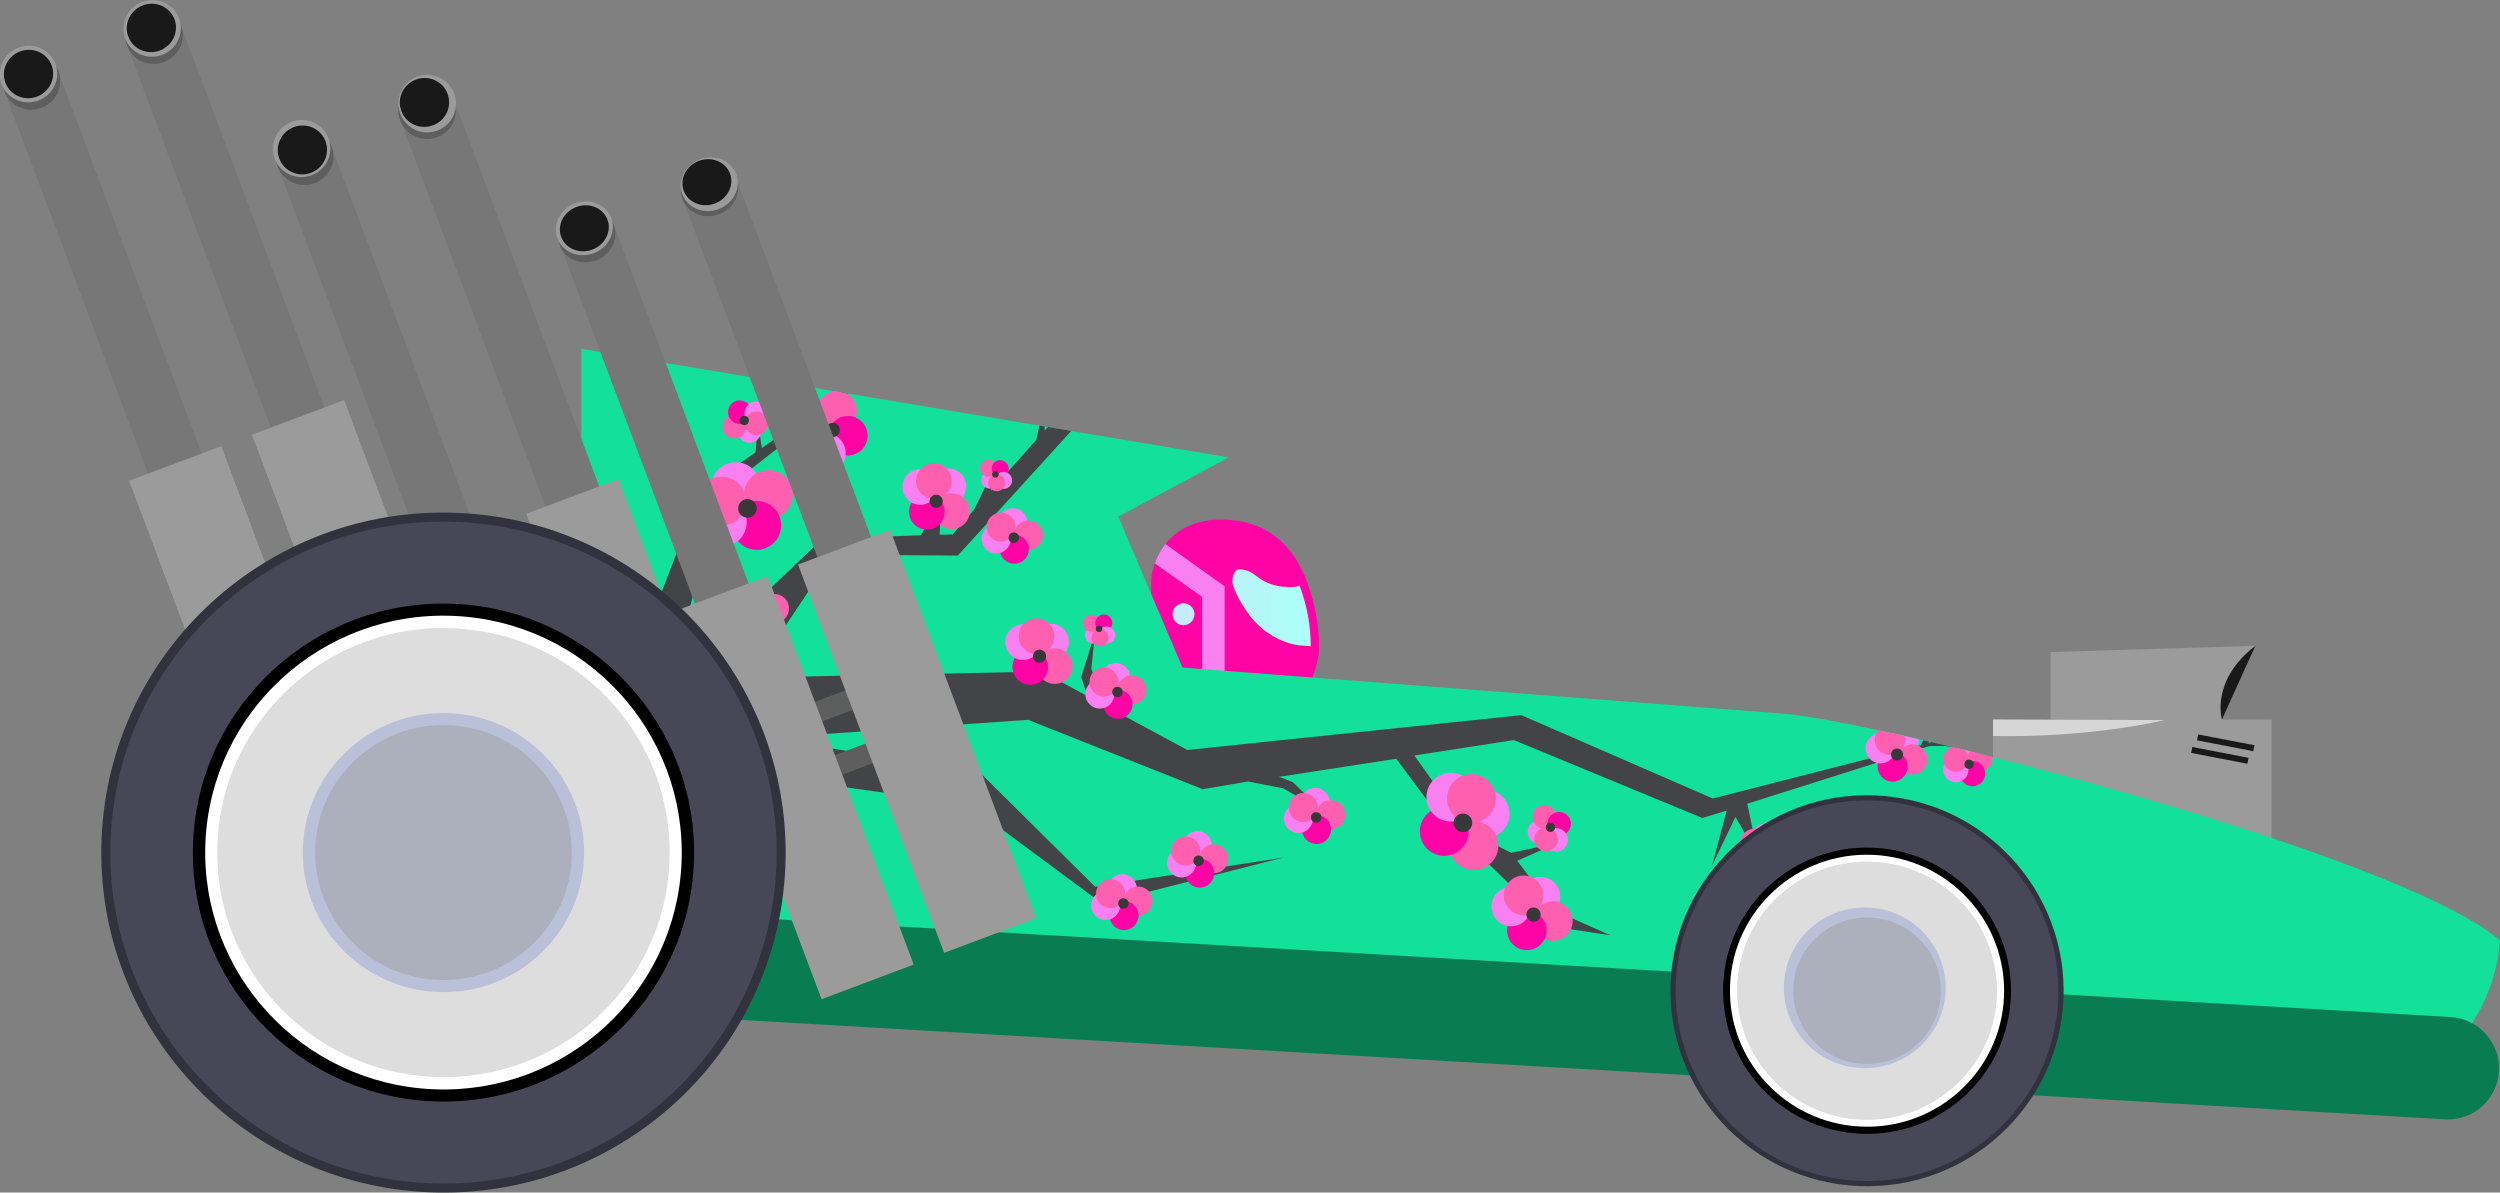 <svg version="1.1" id="Layer_1" xmlns="http://www.w3.org/2000/svg" xmlns:xlink="http://www.w3.org/1999/xlink" x="0px" y="0px"
	 viewBox="0 0 911.7 434.9" style="enable-background:new 0 0 911.7 434.9;" xml:space="preserve">
<rect x="0" y="0" width="911.7" height="434.9" fill="#808080" stroke="none"/>
<style type="text/css">
	.st0{fill:url(#SVGID_1_);}
	.st1{fill:#FF03A5;}
	.st2{clip-path:url(#SVGID_00000046317442253487288440000018174953013023015098_);}
	.st3{fill:#F980F0;}
	.st4{fill:#9B9B9B;}
	.st5{fill:#191919;}
	.st6{fill:#D6D6D6;}
	.st7{fill:#12E09B;}
	.st8{clip-path:url(#SVGID_00000103953341564126665510000016142547335870959283_);fill:#434447;}
	.st9{clip-path:url(#SVGID_00000103953341564126665510000016142547335870959283_);}
	.st10{fill:#FF5FAF;}
	.st11{fill:#383838;}
	.st12{fill:#0A7C53;}
	.st13{fill:#5E5E5E;}
	.st14{fill:#777777;}
	.st15{fill:#32323F;}
	.st16{fill:#474757;}
	.st17{fill:#FFFFFF;}
	.st18{fill:#DDDDDD;}
	.st19{fill:#BAC0D8;}
	.st20{fill:#ACAFBC;}
</style>
<g id="Layer_2_00000065770712135312825980000012685271524207345031_">
	<g id="premium-drag-red">
		
			<linearGradient id="SVGID_1_" gradientUnits="userSpaceOnUse" x1="419.7" y1="-118.84" x2="479.5" y2="-118.84" gradientTransform="matrix(1 0 0 -1 0 101.71)">
			<stop  offset="0" style="stop-color:#C9E7F9"/>
			<stop  offset="1" style="stop-color:#AAFFF9"/>
		</linearGradient>
		<polygon class="st0" points="479.5,237 419.7,241.5 435.4,199.6 475,211.6 		"/>
		<path class="st1" d="M475.5,209.4l-0.2-0.3l0,0c-2.7-6.5-9.9-18.2-26.8-19.5c-23.4-1.8-28.7,16.6-28.7,22.5v15.1
			c0,1.8,0.8,3.4,2,4.7h-0.5v12l38.8,6.7v-1.9l9.8,4.1c2.4,1,5.2,0.2,6.7-1.9c2.1-3.5,3.5-7.4,4.2-11.5l0,0c0-0.2,0.1-0.3,0.1-0.5
			C482,223.8,475.8,210,475.5,209.4z M431.6,220c2.2,0,4,1.8,4,4s-1.8,4-4,4s-4-1.8-4-4S429.4,220,431.6,220z M476.4,235.5
			c-3.4,0-8.5-0.8-14.6-5.1s-10.5-12.2-12.1-16.8c-0.8-2.3,0.2-6.2,2.6-6s3.8,0.8,6.6,3c4.5,3.4,9.8,3.7,13.4,3.4
			c0.6,0,1.1-0.2,1.6-0.5c2.7,7.1,4.1,14.6,4.1,22.2L476.4,235.5L476.4,235.5z"/>
		<g>
			<g>
				<defs>
					<path id="SVGID_00000088106165831449747740000012884538846261719428_" d="M475.5,209.4l-0.2-0.3l0,0
						c-2.7-6.5-9.9-18.2-26.8-19.5c-23.4-1.8-28.7,16.6-28.7,22.5v15.1c0,1.8,0.8,3.4,2,4.7h-0.5v12l38.8,6.7v-1.9l9.8,4.1
						c2.4,1,5.2,0.2,6.7-1.9c2.1-3.5,3.5-7.4,4.2-11.5l0,0c0-0.2,0.1-0.3,0.1-0.5C482,223.8,475.8,210,475.5,209.4z M431.6,220
						c2.2,0,4,1.8,4,4s-1.8,4-4,4s-4-1.8-4-4S429.4,220,431.6,220z M476.4,235.5c-3.4,0-8.5-0.8-14.6-5.1s-10.5-12.2-12.1-16.8
						c-0.8-2.3,0.2-6.2,2.6-6s3.8,0.8,6.6,3c4.5,3.4,9.8,3.7,13.4,3.4c0.6,0,1.1-0.2,1.6-0.5c2.7,7.1,4.1,14.6,4.1,22.2L476.4,235.5
						L476.4,235.5z"/>
				</defs>
				<clipPath id="SVGID_00000016788143714136053660000000352535833614389653_">
					<use xlink:href="#SVGID_00000088106165831449747740000012884538846261719428_"  style="overflow:visible;"/>
				</clipPath>
				<g style="clip-path:url(#SVGID_00000016788143714136053660000000352535833614389653_);">
					<polygon class="st3" points="364,154.9 359.3,161.6 438.4,217.7 438.4,315.5 446.6,315.5 446.6,213.8 					"/>
				</g>
			</g>
		</g>
		<rect x="726.8" y="262.4" class="st4" width="101.6" height="44.1"/>
		<polygon class="st4" points="807.5,268.4 747.8,268.4 747.8,237.8 822.5,235.5 		"/>
		<path class="st5" d="M822.5,235.5l-12.2,26.9C810.3,262.4,806,248.2,822.5,235.5z"/>
		<path class="st6" d="M726.8,262.4l62.5,0.2c0,0-25.8,6.5-62.5,5.8V262.4z"/>
		
			<rect x="810.7" y="260.5" transform="matrix(0.189 -0.982 0.982 0.189 392.184 1016.866)" class="st5" width="2.2" height="20.9"/>
		
			<rect x="808.5" y="265" transform="matrix(0.189 -0.982 0.982 0.189 386.031 1018.438)" class="st5" width="2.2" height="20.9"/>
		<polygon class="st7" points="448.1,166.8 212,127.2 212,259.4 444.4,274.4 407.8,188.4 		"/>
		<path class="st7" d="M843.6,401.6l-722.8-54.5c-34.9-2.6-61.1-33-58.5-67.9c0-0.1,0-0.1,0-0.2l0,0c2.6-35,33.1-61.2,68-58.6
			c0,0,0,0,0.1,0l0,0l519.5,39.8c35,2.6,224.9,50.8,261.8,82.8l0,0C909.1,378,878.6,404.2,843.6,401.6L843.6,401.6z"/>
		<g>
			<g>
				<defs>
					<path id="SVGID_00000132073679417448877280000017412182231492296637_" d="M843.6,401.6l-722.8-54.5
						c-34.9-2.6-61.1-33-58.5-67.9c0-0.1,0-0.1,0-0.2l0,0c2.6-35,33.1-61.2,68-58.6c0,0,0,0,0.1,0l0,0l81.7,18.4V127.2l236.1,39.6
						l-40.3,21.6l23.8,55.1L650,260.2c35,2.6,224.9,50.8,261.8,82.8l0,0c-2.6,35-33.1,61.2-68,58.6
						C843.7,401.6,843.7,401.6,843.6,401.6z"/>
				</defs>
				<clipPath id="SVGID_00000065046753274544448630000004576225583822879920_">
					<use xlink:href="#SVGID_00000132073679417448877280000017412182231492296637_"  style="overflow:visible;"/>
				</clipPath>
				<polygon style="clip-path:url(#SVGID_00000065046753274544448630000004576225583822879920_);fill:#434447;" points="
					711.2,271.6 709.3,271.3 706.6,271.2 724.4,265.5 703.3,270.9 704.6,264.2 700.4,271.8 624.6,291.2 554.8,260.8 433,273.5 
					402.4,257 398,243.9 399.3,230.9 394.3,246.9 396.6,253.9 380,244.9 273.9,247.1 303.7,202.3 349.3,202.6 410.2,135.7 
					429.8,132.8 457.6,135.8 444.9,130.5 473.1,126.3 405.5,129.6 381,157 380.8,147.5 377.9,160.4 361.4,179 361.9,172.3 
					355.2,185.9 347.4,194.9 342.7,195 343.1,182.6 335.8,195.2 299.9,196.5 245,248.9 261.5,180.7 314.3,139.5 311.5,140 
					277.8,163.4 276.5,154.4 275.5,165 255.5,178.8 228,250.6 168.4,317.6 182.3,329.3 282.7,283.5 353.2,293.4 401.9,329.5 
					468.2,312.7 399.4,323.4 357.6,282 280.3,269.1 374.9,262.5 438.6,287.8 455.1,285 468,287.5 482.4,295.8 471.4,285.2 
					466.4,283.3 509.2,276.7 524.2,296.9 566.4,337.9 587.3,341.1 567,332.1 553.3,313.9 568,307.4 551.1,311 535.3,303.1 
					515.8,275.5 552.1,269.9 620.8,298.3 629.7,295.6 624.3,315.8 632.9,297.9 641.3,312.7 637.2,293.1 703.5,272.1 709.2,272 
					714.6,273 726.2,269.8 				"/>
				<g style="clip-path:url(#SVGID_00000065046753274544448630000004576225583822879920_);">
					<g>
						
							<ellipse transform="matrix(0.407 -0.914 0.914 0.407 164.734 794.246)" class="st3" cx="693.9" cy="270.3" rx="5.5" ry="5.5"/>
						
							<ellipse transform="matrix(0.186 -0.983 0.983 0.186 295.109 910.755)" class="st10" cx="697.2" cy="277.3" rx="5.5" ry="5.5"/>
						
							<ellipse transform="matrix(0.407 -0.914 0.914 0.407 153.668 796.235)" class="st1" cx="689.9" cy="279.8" rx="5.5" ry="5.5"/>
						
							<ellipse transform="matrix(0.407 -0.914 0.914 0.407 157.198 788.282)" class="st3" cx="685.5" cy="273.1" rx="5.5" ry="5.5"/>
						
							<ellipse transform="matrix(0.186 -0.983 0.983 0.186 295.498 896.877)" class="st10" cx="689" cy="270.1" rx="5.5" ry="5.5"/>
						
							<ellipse transform="matrix(0.186 -0.983 0.983 0.186 292.355 903.869)" class="st11" cx="691.7" cy="275.5" rx="2.2" ry="2.2"/>
					</g>
					<g>
						
							<ellipse transform="matrix(0.186 -0.983 0.983 0.186 313.09 927.444)" class="st3" cx="716.3" cy="274.8" rx="4.6" ry="4.6"/>
						
							<ellipse transform="matrix(0.186 -0.983 0.983 0.186 315.725 934.747)" class="st10" cx="722" cy="276.8" rx="4.6" ry="4.6"/>
						
							<ellipse transform="matrix(0.186 -0.983 0.983 0.186 307.977 936.576)" class="st1" cx="719.2" cy="282.4" rx="4.6" ry="4.6"/>
						
							<ellipse transform="matrix(0.186 -0.983 0.983 0.186 304.389 929.45)" class="st3" cx="713.1" cy="281" rx="4.6" ry="4.6"/>
						
							<ellipse transform="matrix(0.186 -0.983 0.983 0.186 308.238 926.272)" class="st10" cx="713.1" cy="277.1" rx="4.6" ry="4.6"/>
						
							<ellipse transform="matrix(0.186 -0.983 0.983 0.186 310.279 932.501)" class="st11" cx="717.9" cy="279" rx="1.7" ry="1.7"/>
					</g>
					<g>
						
							<ellipse transform="matrix(0.186 -0.983 0.983 0.186 314.503 908.446)" class="st3" cx="705.5" cy="264.4" rx="2.6" ry="2.6"/>
						
							<ellipse transform="matrix(0.186 -0.983 0.983 0.186 316.389 904.251)" class="st10" cx="703.9" cy="261.2" rx="2.6" ry="2.6"/>
						
							<ellipse transform="matrix(0.186 -0.983 0.983 0.186 320.464 906.553)" class="st1" cx="707.3" cy="259.9" rx="2.6" ry="2.6"/>
						
							<ellipse transform="matrix(0.186 -0.983 0.983 0.186 319.143 911.137)" class="st3" cx="709.4" cy="263" rx="2.6" ry="2.6"/>
						
							<ellipse transform="matrix(0.186 -0.983 0.983 0.186 316.255 910.981)" class="st10" cx="707.9" cy="264.6" rx="2.6" ry="2.6"/>
						
							<ellipse transform="matrix(0.186 -0.983 0.983 0.186 317.752 907.351)" class="st11" cx="706.5" cy="261.9" rx="1" ry="1"/>
					</g>
					<g>
						<circle class="st3" cx="541.6" cy="296.8" r="8.9"/>
						<circle class="st10" cx="537.5" cy="308.4" r="8.9"/>
						<circle class="st1" cx="526.7" cy="303.2" r="8.9"/>
						<circle class="st3" cx="529.1" cy="290.7" r="8.9"/>
						<circle class="st10" cx="536.6" cy="291.2" r="8.9"/>
						
							<ellipse transform="matrix(0.186 -0.983 0.983 0.186 139.098 768.548)" class="st11" cx="533.4" cy="300.3" rx="3.4" ry="3.4"/>
					</g>
					<g>
						<circle class="st3" cx="561.8" cy="327" r="7.2"/>
						<circle class="st10" cx="566.3" cy="335.9" r="7.2"/>
						<circle class="st1" cx="556.8" cy="339.3" r="7.2"/>
						<circle class="st3" cx="551.1" cy="330.6" r="7.2"/>
						<circle class="st10" cx="555.6" cy="326.5" r="7.2"/>
						
							<ellipse transform="matrix(0.186 -0.983 0.983 0.186 127.126 821.058)" class="st11" cx="559.1" cy="333.8" rx="2.6" ry="2.6"/>
					</g>
					<g>
						<circle class="st3" cx="561.4" cy="303.4" r="4.3"/>
						<circle class="st10" cx="563.2" cy="297.9" r="4.3"/>
						<circle class="st1" cx="568.6" cy="300.4" r="4.3"/>
						<circle class="st3" cx="567.5" cy="306.3" r="4.3"/>
						<circle class="st10" cx="563.8" cy="306.1" r="4.3"/>
						<circle class="st11" cx="565.4" cy="301.7" r="1.7"/>
					</g>
					<g>
						
							<ellipse transform="matrix(0.186 -0.983 0.983 0.186 43.947 408.079)" class="st3" cx="268.2" cy="177.5" rx="8.9" ry="8.9"/>
						
							<ellipse transform="matrix(0.186 -0.983 0.983 0.186 50.706 422.212)" class="st10" cx="280.2" cy="180.5" rx="8.9" ry="8.9"/>
						
							<ellipse transform="matrix(0.186 -0.983 0.983 0.186 36.22 427.063)" class="st1" cx="275.8" cy="191.7" rx="8.9" ry="8.9"/>
						
							<ellipse transform="matrix(0.186 -0.983 0.983 0.186 27.166 413.849)" class="st3" cx="263.3" cy="190.5" rx="8.9" ry="8.9"/>
						
							<ellipse transform="matrix(0.186 -0.983 0.983 0.186 34.448 407.373)" class="st10" cx="263.1" cy="182.9" rx="8.9" ry="8.9"/>
						<circle class="st11" cx="272.6" cy="185.4" r="3.4"/>
					</g>
					<g>
						<circle class="st3" cx="296.8" cy="154.8" r="7.2"/>
						<circle class="st10" cx="305.3" cy="149.8" r="7.2"/>
						<circle class="st1" cx="309.2" cy="158.9" r="7.2"/>
						<circle class="st3" cx="301.2" cy="165.2" r="7.2"/>
						<circle class="st10" cx="296.8" cy="160.9" r="7.2"/>
						<circle class="st11" cx="303.7" cy="156.8" r="2.6"/>
					</g>
					<g>
						<circle class="st3" cx="273.3" cy="157.2" r="4.3"/>
						
							<ellipse transform="matrix(0.186 -0.983 0.983 0.186 65.015 389.78)" class="st10" cx="267.7" cy="155.7" rx="4.3" ry="4.3"/>
						
							<ellipse transform="matrix(0.186 -0.983 0.983 0.186 71.781 387.443)" class="st1" cx="269.7" cy="150.4" rx="4.3" ry="4.3"/>
						
							<ellipse transform="matrix(0.186 -0.983 0.983 0.186 76.294 393.707)" class="st3" cx="275.7" cy="150.8" rx="4.3" ry="4.3"/>
						
							<ellipse transform="matrix(0.186 -0.983 0.983 0.186 72.713 396.737)" class="st10" cx="275.8" cy="154.5" rx="4.3" ry="4.3"/>
						
							<ellipse transform="matrix(0.186 -0.983 0.983 0.186 70.163 391.49)" class="st11" cx="271.3" cy="153.4" rx="1.7" ry="1.7"/>
					</g>
					<g>
						<circle class="st3" cx="383.3" cy="234" r="6.5"/>
						
							<ellipse transform="matrix(0.186 -0.983 0.983 0.186 74.187 575.647)" class="st10" cx="384.5" cy="243.1" rx="6.5" ry="6.5"/>
						
							<ellipse transform="matrix(0.186 -0.983 0.983 0.186 66.701 567.172)" class="st1" cx="375.6" cy="243.3" rx="6.5" ry="6.5"/>
						
							<ellipse transform="matrix(0.186 -0.983 0.983 0.186 73.425 557.15)" class="st3" cx="372.9" cy="234.3" rx="6.5" ry="6.5"/>
						<circle class="st10" cx="378" cy="232" r="6.5"/>
						<circle class="st11" cx="379.1" cy="239.3" r="2.4"/>
					</g>
					<g>
						
							<ellipse transform="matrix(0.186 -0.983 0.983 0.186 88.129 600.875)" class="st3" cx="406.7" cy="247.3" rx="5.3" ry="5.3"/>
						
							<ellipse transform="matrix(0.186 -0.983 0.983 0.186 88.524 610.466)" class="st10" cx="412.7" cy="251.8" rx="5.3" ry="5.3"/>
						
							<ellipse transform="matrix(0.186 -0.983 0.983 0.186 79.293 609.611)" class="st1" cx="407.5" cy="257" rx="5.3" ry="5.3"/>
						
							<ellipse transform="matrix(0.186 -0.983 0.983 0.186 77.528 600.076)" class="st3" cx="400.9" cy="253.3" rx="5.3" ry="5.3"/>
						
							<ellipse transform="matrix(0.186 -0.983 0.983 0.186 83.072 598.064)" class="st10" cx="402.5" cy="248.9" rx="5.3" ry="5.3"/>
						
							<ellipse transform="matrix(0.186 -0.983 0.983 0.186 83.531 605.868)" class="st11" cx="407.4" cy="252.5" rx="1.9" ry="1.9"/>
					</g>
					<g>
						<circle class="st3" cx="382.6" cy="138.3" r="5.3"/>
						
							<ellipse transform="matrix(0.186 -0.983 0.983 0.186 175.981 498.023)" class="st10" cx="388.5" cy="142.8" rx="5.3" ry="5.3"/>
						
							<ellipse transform="matrix(0.186 -0.983 0.983 0.186 166.75 497.168)" class="st1" cx="383.4" cy="148" rx="5.3" ry="5.3"/>
						
							<ellipse transform="matrix(0.186 -0.983 0.983 0.186 164.985 487.634)" class="st3" cx="376.8" cy="144.2" rx="5.3" ry="5.3"/>
						
							<ellipse transform="matrix(0.186 -0.983 0.983 0.186 170.529 485.621)" class="st10" cx="378.3" cy="139.9" rx="5.3" ry="5.3"/>
						
							<ellipse transform="matrix(0.186 -0.983 0.983 0.186 170.84 493.157)" class="st11" cx="383" cy="143.5" rx="1.9" ry="1.9"/>
					</g>
					<g>
						<circle class="st3" cx="463.4" cy="129.8" r="5.3"/>
						
							<ellipse transform="matrix(0.186 -0.983 0.983 0.186 250.067 570.592)" class="st10" cx="469.4" cy="134.4" rx="5.3" ry="5.3"/>
						<circle class="st1" cx="464.2" cy="139.8" r="5.3"/>
						<circle class="st3" cx="457.6" cy="135.8" r="5.3"/>
						
							<ellipse transform="matrix(0.186 -0.983 0.983 0.186 244.347 558.338)" class="st10" cx="459.1" cy="131.7" rx="5.3" ry="5.3"/>
						<circle class="st11" cx="463.8" cy="135.3" r="1.9"/>
					</g>
					<g>
						<circle class="st3" cx="436.7" cy="308.4" r="5.3"/>
						<circle class="st10" cx="442.6" cy="313.2" r="5.3"/>
						<circle class="st1" cx="437.5" cy="318.4" r="5.3"/>
						<circle class="st3" cx="430.9" cy="314.7" r="5.3"/>
						<circle class="st10" cx="432.4" cy="310.3" r="5.3"/>
						<circle class="st11" cx="437.1" cy="313.9" r="1.9"/>
					</g>
					<g>
						<circle class="st3" cx="409.3" cy="324.1" r="5.3"/>
						<circle class="st10" cx="415" cy="328.6" r="5.3"/>
						<circle class="st1" cx="409.9" cy="333.9" r="5.3"/>
						<circle class="st3" cx="403.2" cy="330.2" r="5.3"/>
						<circle class="st10" cx="405" cy="325.9" r="5.3"/>
						<circle class="st11" cx="409.7" cy="329.5" r="1.9"/>
					</g>
					<g>
						<circle class="st3" cx="479.6" cy="292.6" r="5.3"/>
						<circle class="st10" cx="485.3" cy="297.1" r="5.3"/>
						<circle class="st1" cx="480.1" cy="302.5" r="5.3"/>
						<circle class="st3" cx="473.5" cy="298.5" r="5.3"/>
						<circle class="st10" cx="475.3" cy="294.5" r="5.3"/>
						<circle class="st11" cx="480" cy="298.1" r="1.9"/>
					</g>
					<g>
						<circle class="st3" cx="644.1" cy="305.6" r="5.3"/>
						<circle class="st10" cx="650.1" cy="310.2" r="5.3"/>
						<circle class="st1" cx="645" cy="315.3" r="5.3"/>
						<circle class="st3" cx="638.3" cy="311.6" r="5.3"/>
						<circle class="st10" cx="639.9" cy="307.5" r="5.3"/>
						<circle class="st11" cx="644.6" cy="311.1" r="1.9"/>
					</g>
					<g>
						
							<ellipse transform="matrix(0.186 -0.983 0.983 0.186 27.674 506.059)" class="st3" cx="319.2" cy="236.3" rx="5.3" ry="5.3"/>
						
							<ellipse transform="matrix(0.186 -0.983 0.983 0.186 28.069 515.65)" class="st10" cx="325.2" cy="240.9" rx="5.3" ry="5.3"/>
						<circle class="st1" cx="320.1" cy="246.3" r="5.3"/>
						
							<ellipse transform="matrix(0.186 -0.983 0.983 0.186 16.656 505.14)" class="st3" cx="313.2" cy="242.5" rx="5.3" ry="5.3"/>
						
							<ellipse transform="matrix(0.186 -0.983 0.983 0.186 22.349 503.396)" class="st10" cx="315" cy="238.2" rx="5.3" ry="5.3"/>
						
							<ellipse transform="matrix(0.186 -0.983 0.983 0.186 22.659 510.932)" class="st11" cx="319.7" cy="241.8" rx="1.9" ry="1.9"/>
					</g>
					<g>
						
							<ellipse transform="matrix(0.186 -0.983 0.983 0.186 11.451 448.809)" class="st3" cx="276.6" cy="217.5" rx="5.3" ry="5.3"/>
						
							<ellipse transform="matrix(0.186 -0.983 0.983 0.186 11.698 458.132)" class="st10" cx="282.3" cy="222" rx="5.3" ry="5.3"/>
						
							<ellipse transform="matrix(0.186 -0.983 0.983 0.186 2.199 457.425)" class="st1" cx="277.2" cy="227.4" rx="5.3" ry="5.3"/>
						
							<ellipse transform="matrix(0.186 -0.983 0.983 0.186 0.702 447.743)" class="st3" cx="270.6" cy="223.4" rx="5.3" ry="5.3"/>
						
							<ellipse transform="matrix(0.186 -0.983 0.983 0.186 6.126 446.146)" class="st10" cx="272.3" cy="219.4" rx="5.3" ry="5.3"/>
						
							<ellipse transform="matrix(0.186 -0.983 0.983 0.186 6.437 453.682)" class="st11" cx="277" cy="223" rx="1.9" ry="1.9"/>
					</g>
					<g>
						
							<ellipse transform="matrix(0.186 -0.983 0.983 0.186 96.752 580.344)" class="st3" cx="398.6" cy="231.8" rx="3.1" ry="3.1"/>
						
							<ellipse transform="matrix(0.186 -0.983 0.983 0.186 100.425 576.212)" class="st10" cx="398" cy="227.5" rx="3.1" ry="3.1"/>
						
							<ellipse transform="matrix(0.186 -0.983 0.983 0.186 104.168 580.45)" class="st1" cx="402.4" cy="227.4" rx="3.1" ry="3.1"/>
						
							<ellipse transform="matrix(0.186 -0.983 0.983 0.186 100.792 585.118)" class="st3" cx="403.5" cy="231.7" rx="3.1" ry="3.1"/>
						
							<ellipse transform="matrix(0.186 -0.983 0.983 0.186 97.847 583.592)" class="st10" cx="401.1" cy="232.7" rx="3.1" ry="3.1"/>
						<circle class="st11" cx="400.8" cy="229.3" r="1.2"/>
					</g>
					<g>
						
							<ellipse transform="matrix(0.186 -0.983 0.983 0.186 107.064 484.257)" class="st3" cx="345.8" cy="177.5" rx="6.5" ry="6.5"/>
						
							<ellipse transform="matrix(0.186 -0.983 0.983 0.186 99.183 492.817)" class="st10" cx="347" cy="186.6" rx="6.5" ry="6.5"/>
						
							<ellipse transform="matrix(0.186 -0.983 0.983 0.186 91.548 484.073)" class="st1" cx="337.9" cy="186.8" rx="6.5" ry="6.5"/>
						
							<ellipse transform="matrix(0.186 -0.983 0.983 0.186 98.42 474.32)" class="st3" cx="335.5" cy="177.8" rx="6.5" ry="6.5"/>
						
							<ellipse transform="matrix(0.186 -0.983 0.983 0.186 104.727 477.491)" class="st10" cx="340.5" cy="175.5" rx="6.5" ry="6.5"/>
						<circle class="st11" cx="341.4" cy="182.8" r="2.4"/>
					</g>
					<g>
						
							<ellipse transform="matrix(0.186 -0.983 0.983 0.186 113.124 518.045)" class="st3" cx="369.2" cy="190.8" rx="5.3" ry="5.3"/>
						
							<ellipse transform="matrix(0.186 -0.983 0.983 0.186 113.371 527.367)" class="st10" cx="374.9" cy="195.3" rx="5.3" ry="5.3"/>
						
							<ellipse transform="matrix(0.186 -0.983 0.983 0.186 104.14 526.513)" class="st1" cx="369.8" cy="200.4" rx="5.3" ry="5.3"/>
						
							<ellipse transform="matrix(0.186 -0.983 0.983 0.186 102.375 516.978)" class="st3" cx="363.2" cy="196.7" rx="5.3" ry="5.3"/>
						
							<ellipse transform="matrix(0.186 -0.983 0.983 0.186 108.067 515.234)" class="st10" cx="365" cy="192.4" rx="5.3" ry="5.3"/>
						
							<ellipse transform="matrix(0.186 -0.983 0.983 0.186 108.109 522.918)" class="st11" cx="369.6" cy="196.2" rx="1.9" ry="1.9"/>
					</g>
					<g>
						
							<ellipse transform="matrix(0.186 -0.983 0.983 0.186 121.599 497.245)" class="st3" cx="360.9" cy="175.2" rx="3.1" ry="3.1"/>
						
							<ellipse transform="matrix(0.186 -0.983 0.983 0.186 125.42 493.382)" class="st10" cx="360.5" cy="171" rx="3.1" ry="3.1"/>
						
							<ellipse transform="matrix(0.186 -0.983 0.983 0.186 128.747 497.5)" class="st1" cx="364.6" cy="171.1" rx="3.1" ry="3.1"/>
						<circle class="st3" cx="366" cy="175.2" r="3.1"/>
						
							<ellipse transform="matrix(0.186 -0.983 0.983 0.186 122.694 500.494)" class="st10" cx="363.4" cy="176.2" rx="3.1" ry="3.1"/>
						<circle class="st11" cx="363" cy="173" r="1.2"/>
					</g>
				</g>
			</g>
		</g>
		<path class="st12" d="M109.1,325.1l784.6,45.8c10.3,0.6,18.2,9.5,17.6,19.8l0,0c-0.6,10.3-9.4,18.1-19.6,17.5c0,0,0,0-0.1,0
			l-784.7-45.8c-10.3-0.6-18.1-9.4-17.5-19.6c0,0,0,0,0-0.1l0,0C90,332.4,98.8,324.5,109.1,325.1z"/>
		
			<rect x="290.6" y="253.7" transform="matrix(0.936 -0.352 0.352 0.936 -71.164 123.42)" class="st13" width="26.9" height="7.6"/>
		
			<rect x="298" y="273.1" transform="matrix(0.936 -0.352 0.352 0.936 -77.511 127.263)" class="st13" width="26.9" height="7.6"/>
		
			<rect x="278.6" y="60.8" transform="matrix(0.936 -0.352 0.352 0.936 -34.139 111.242)" class="st14" width="20.9" height="177.5"/>
		<ellipse transform="matrix(0.936 -0.352 0.352 0.936 -7.771 95.462)" class="st13" cx="258.8" cy="69.1" rx="10.5" ry="9.7"/>
		<ellipse transform="matrix(0.937 -0.349 0.349 0.937 -7.231 94.403)" class="st4" cx="258.7" cy="67.3" rx="10.5" ry="9.7"/>
		<ellipse transform="matrix(0.936 -0.352 0.352 0.936 -6.927 94.944)" class="st5" cx="257.8" cy="66.5" rx="9" ry="8.3"/>
		
			<rect x="316.5" y="194.8" transform="matrix(0.936 -0.352 0.352 0.936 -73.777 134.947)" class="st4" width="35.9" height="151.3"/>
		
			<rect x="233.9" y="77.6" transform="matrix(0.936 -0.352 0.352 0.936 -42.903 96.59)" class="st14" width="20.9" height="177.5"/>
		<ellipse transform="matrix(0.936 -0.352 0.352 0.936 -16.541 80.775)" class="st13" cx="214" cy="85.9" rx="10.5" ry="9.7"/>
		
			<ellipse transform="matrix(0.936 -0.352 0.352 0.936 -15.688 80.296)" class="st4" cx="213.1" cy="83.3" rx="10.5" ry="9.7"/>
		<ellipse transform="matrix(0.936 -0.352 0.352 0.936 -15.688 80.296)" class="st5" cx="213.1" cy="83.3" rx="9" ry="8.3"/>
		
			<rect x="271.8" y="211.7" transform="matrix(0.936 -0.352 0.352 0.936 -82.576 120.302)" class="st4" width="35.9" height="151.3"/>
		
			<rect x="92.5" y="209.4" transform="matrix(0.936 -0.352 0.352 0.936 -68.324 50.92)" class="st13" width="26.9" height="8.1"/>
		
			<rect x="100.4" y="230" transform="matrix(0.936 -0.352 0.352 0.936 -75.066 55.011)" class="st13" width="26.9" height="8.1"/>
		
			<rect x="78" y="4.2" transform="matrix(0.936 -0.352 0.352 0.936 -29.125 37.441)" class="st14" width="20.9" height="189.3"/>
		<ellipse transform="matrix(0.936 -0.352 0.352 0.936 -0.979 20.602)" class="st13" cx="56.2" cy="13" rx="10.5" ry="10.3"/>
		<ellipse transform="matrix(0.937 -0.349 0.349 0.937 -0.139 19.993)" class="st4" cx="55.5" cy="10.4" rx="10.5" ry="10.3"/>
		
			<ellipse transform="matrix(0.936 -0.352 0.352 0.936 -5.694937e-02 20.067)" class="st5" cx="55.2" cy="10.2" rx="9" ry="8.8"/>
		
			<rect x="119.1" y="147.1" transform="matrix(0.936 -0.352 0.352 0.936 -71.361 62.775)" class="st4" width="35.9" height="161.3"/>
		
			<rect x="33.2" y="20.9" transform="matrix(0.936 -0.352 0.352 0.936 -37.864 22.735)" class="st14" width="20.9" height="189.3"/>
		
			<ellipse transform="matrix(0.936 -0.352 0.352 0.936 -9.722 5.94)" class="st13" cx="11.5" cy="29.7" rx="10.5" ry="10.3"/>
		<ellipse transform="matrix(0.936 -0.352 0.352 0.936 -8.839 5.384)" class="st4" cx="10.4" cy="27" rx="10.5" ry="10.3"/>
		<ellipse transform="matrix(0.936 -0.352 0.352 0.936 -8.839 5.384)" class="st5" cx="10.4" cy="27" rx="9" ry="8.8"/>
		
			<rect x="74.3" y="163.9" transform="matrix(0.936 -0.352 0.352 0.936 -80.139 48.078)" class="st4" width="35.9" height="161.3"/>
		
			<rect x="193.3" y="240.2" transform="matrix(0.937 -0.349 0.349 0.937 -72.193 87.421)" class="st13" width="27" height="8.2"/>
		
			<rect x="200.9" y="259.7" transform="matrix(0.936 -0.352 0.352 0.936 -79.104 92.262)" class="st13" width="26.9" height="8.2"/>
		
			<rect x="178" y="31.4" transform="matrix(0.936 -0.352 0.352 0.936 -32.686 74.427)" class="st14" width="20.9" height="191.5"/>
		
			<ellipse transform="matrix(0.936 -0.352 0.352 0.936 -4.223 57.387)" class="st13" cx="155.8" cy="40.3" rx="10.5" ry="10.4"/>
		<ellipse class="st4" cx="155.8" cy="37.8" rx="10.5" ry="10.5"/>
		<ellipse transform="matrix(0.936 -0.352 0.352 0.936 -3.266 56.846)" class="st5" cx="154.8" cy="37.4" rx="9" ry="8.9"/>
		
			<rect x="219.5" y="175.9" transform="matrix(0.936 -0.352 0.352 0.936 -75.42 99.998)" class="st4" width="35.9" height="163.2"/>
		
			<rect x="133.3" y="48.2" transform="matrix(0.936 -0.352 0.352 0.936 -41.45 59.776)" class="st14" width="20.9" height="191.5"/>
		
			<ellipse transform="matrix(0.936 -0.352 0.352 0.936 -12.985 42.739)" class="st13" cx="111.1" cy="57.1" rx="10.5" ry="10.4"/>
		
			<ellipse transform="matrix(0.936 -0.352 0.352 0.936 -12.036 42.159)" class="st4" cx="110" cy="54.2" rx="10.5" ry="10.4"/>
		<ellipse transform="matrix(0.937 -0.349 0.349 0.937 -12.159 41.925)" class="st5" cx="110.3" cy="54.7" rx="9" ry="8.9"/>
		
			<rect x="174.9" y="194" transform="matrix(0.937 -0.349 0.349 0.937 -84.061 84.547)" class="st4" width="36" height="163.7"/>
		
			<ellipse transform="matrix(4.187186e-02 -0.999 0.999 4.187186e-02 -155.634 459.437)" class="st15" cx="161.7" cy="310.9" rx="124" ry="124.8"/>
		
			<ellipse transform="matrix(4.187663e-02 -0.999 0.999 4.187663e-02 -155.634 459.436)" class="st16" cx="161.7" cy="310.9" rx="120.7" ry="121.5"/>
		
			<ellipse transform="matrix(4.187663e-02 -0.999 0.999 4.187663e-02 -155.634 459.436)" cx="161.7" cy="310.9" rx="90.8" ry="91.4"/>
		
			<ellipse transform="matrix(4.187282e-02 -0.999 0.999 4.187282e-02 -155.634 459.437)" class="st17" cx="161.7" cy="310.9" rx="86.4" ry="86.9"/>
		
			<ellipse transform="matrix(4.187344e-02 -0.999 0.999 4.187344e-02 -155.634 459.437)" class="st18" cx="161.7" cy="310.9" rx="81.9" ry="82.5"/>
		
			<ellipse transform="matrix(4.187186e-02 -0.999 0.999 4.187186e-02 -155.634 459.437)" class="st19" cx="161.7" cy="310.9" rx="50.9" ry="51.3"/>
		
			<ellipse transform="matrix(4.187663e-02 -0.999 0.999 4.187663e-02 -155.634 459.436)" class="st20" cx="161.7" cy="310.9" rx="46.5" ry="46.8"/>
		
			<ellipse transform="matrix(4.187663e-02 -0.999 0.999 4.187663e-02 291.515 1026.49)" class="st15" cx="681" cy="361.2" rx="71.3" ry="71.7"/>
		
			<ellipse transform="matrix(4.187663e-02 -0.999 0.999 4.187663e-02 291.515 1026.49)" class="st16" cx="681" cy="361.2" rx="69.4" ry="69.8"/>
		
			<ellipse transform="matrix(4.187663e-02 -0.999 0.999 4.187663e-02 291.515 1026.49)" cx="681" cy="361.2" rx="52.2" ry="52.5"/>
		
			<ellipse transform="matrix(4.187663e-02 -0.999 0.999 4.187663e-02 291.515 1026.49)" class="st17" cx="681" cy="361.2" rx="49.6" ry="50"/>
		
			<ellipse transform="matrix(4.187663e-02 -0.999 0.999 4.187663e-02 291.515 1026.49)" class="st18" cx="681" cy="361.2" rx="47.1" ry="47.4"/>
		
			<ellipse transform="matrix(4.013162e-02 -0.999 0.999 4.013162e-02 293.011 1025.199)" class="st19" cx="680.1" cy="360.1" rx="29.3" ry="29.5"/>
		
			<ellipse transform="matrix(4.187663e-02 -0.999 0.999 4.187663e-02 291.515 1026.49)" class="st20" cx="681" cy="361.2" rx="26.7" ry="26.9"/>
	</g>
</g>
</svg>
